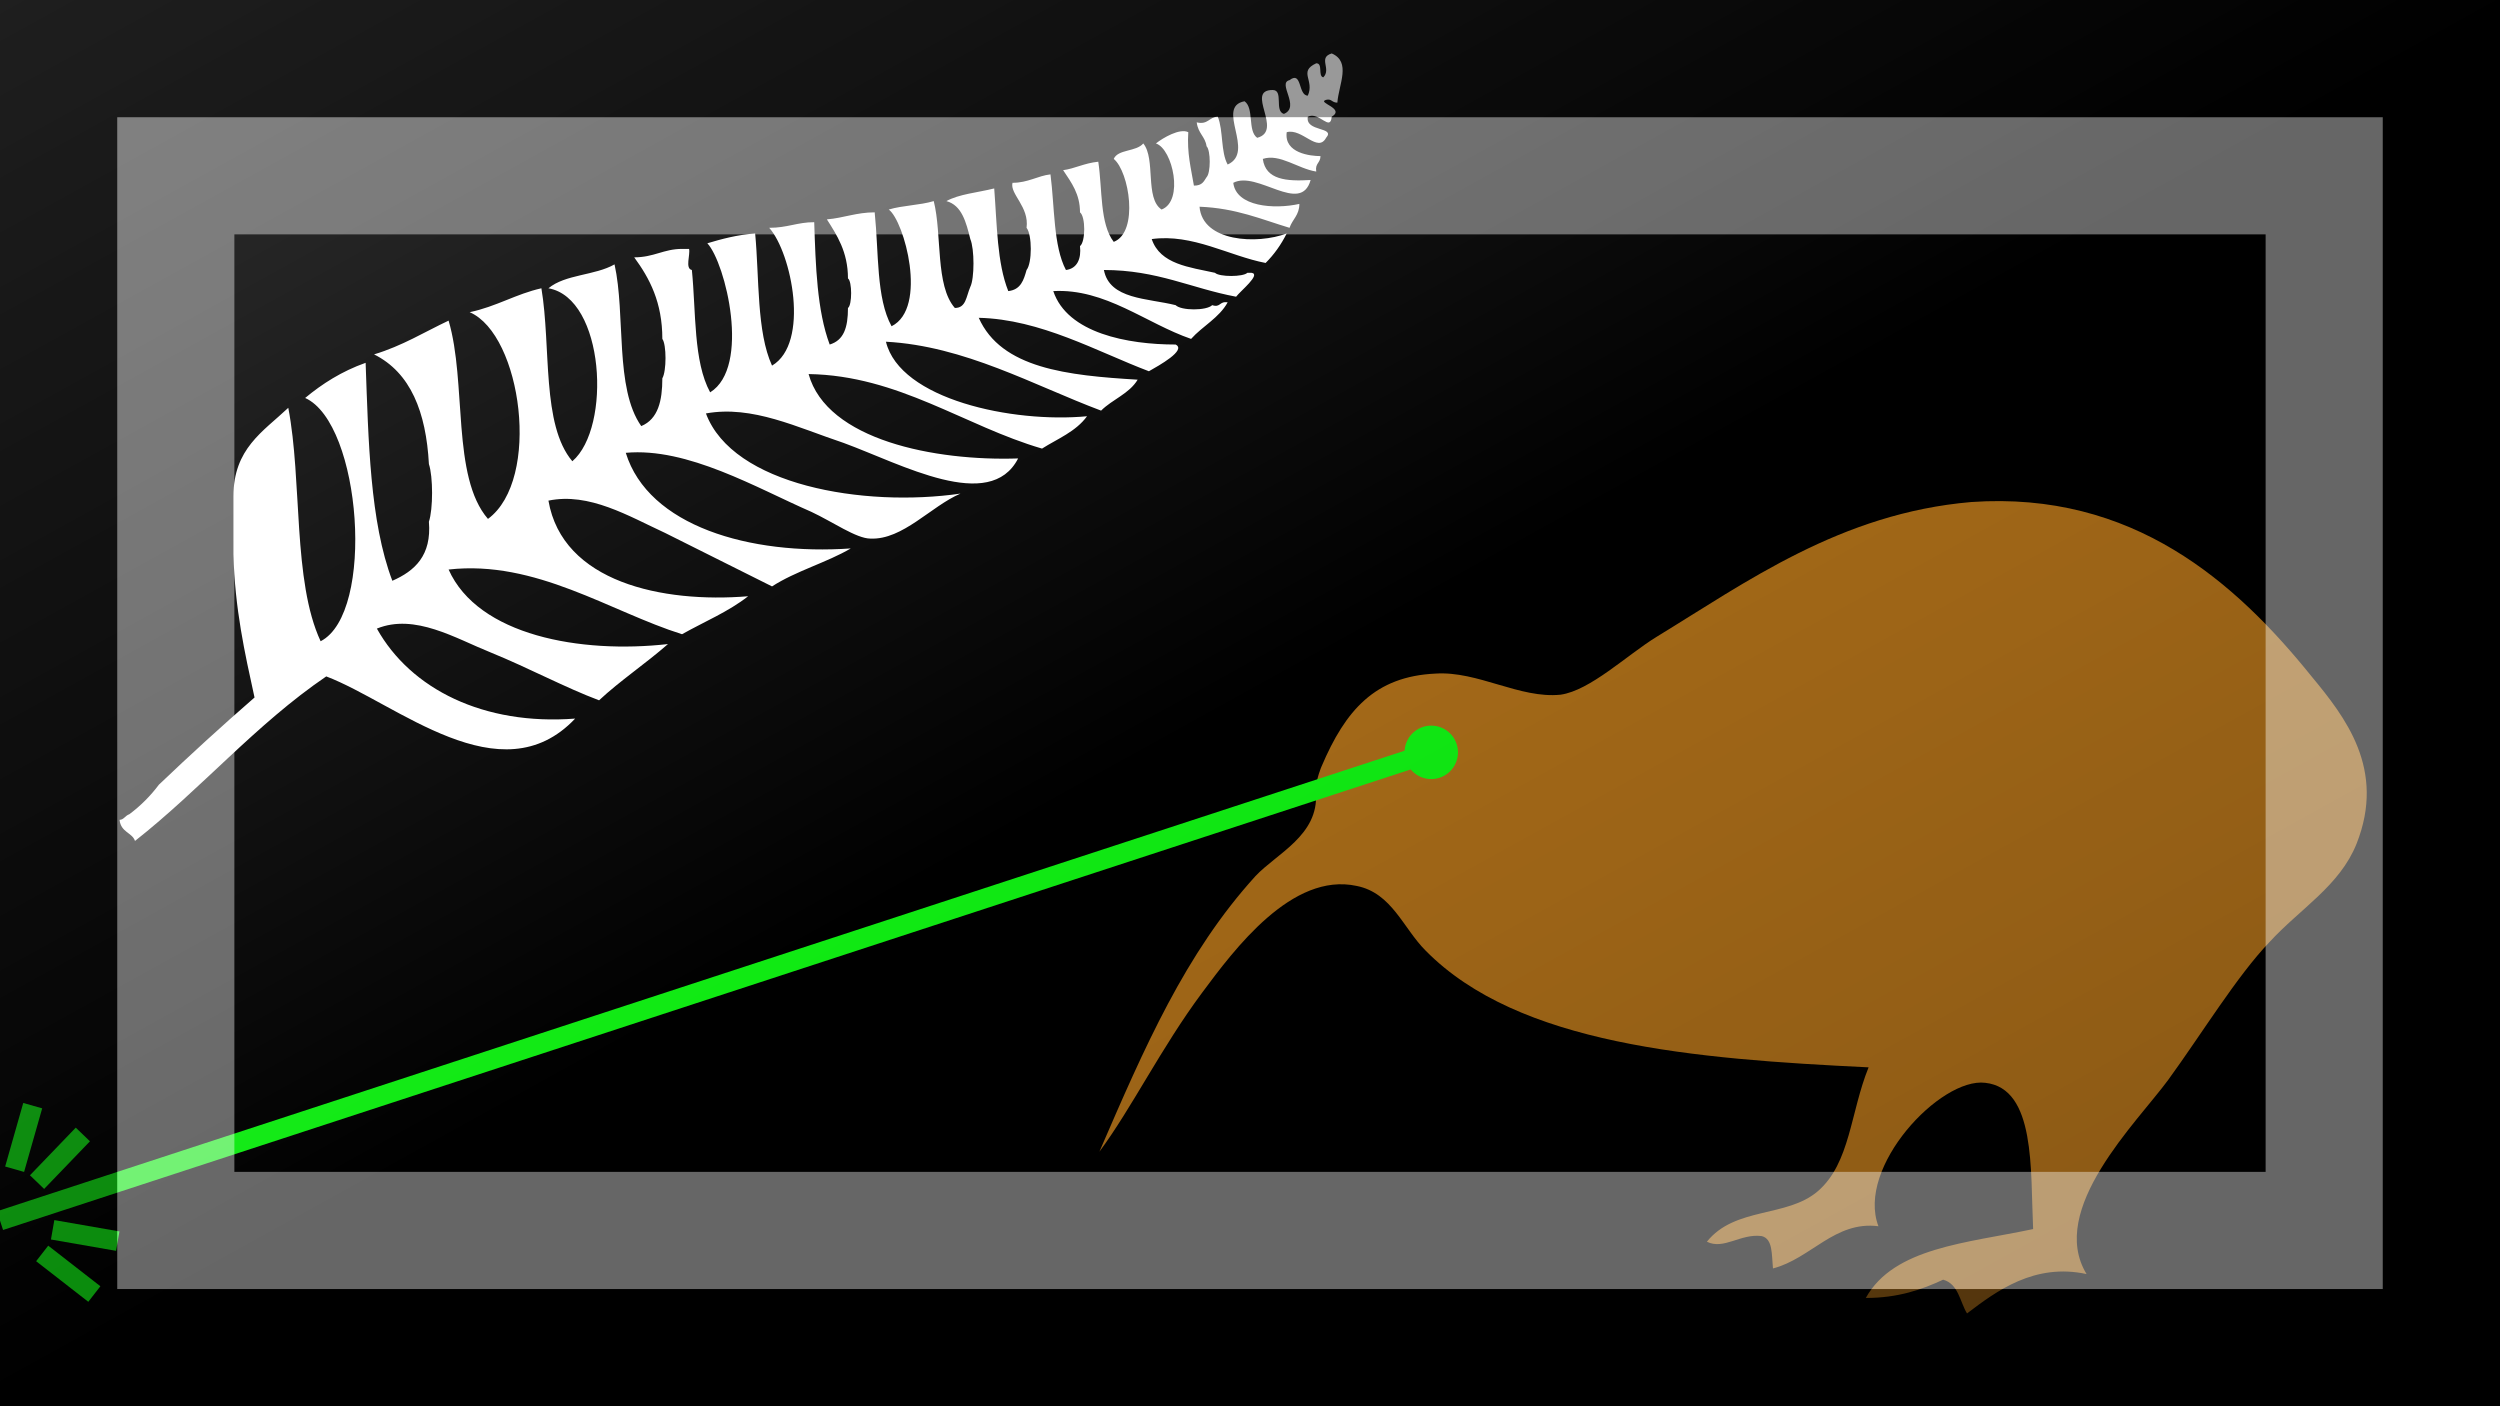 <?xml version="1.0"?>
<svg xmlns="http://www.w3.org/2000/svg" xmlns:xlink="http://www.w3.org/1999/xlink" version="1.1" width="640" height="360" viewBox="0 0 640 360">
<!-- Generated by Kreative Vexillo v1.0 -->
<style>
.black{fill:rgb(0,0,0);}
.brown{fill:rgb(164,105,24);}
.green{fill:rgb(16,234,19);}
.white{fill:rgb(255,255,255);}
</style>
<defs>
<path id="fern" d="M 0.947 0.038 C 0.937 0.041 0.947 0.049 0.941 0.055 C 0.937 0.054 0.941 0.045 0.936 0.045 C 0.923 0.051 0.935 0.057 0.93 0.068 C 0.923 0.068 0.926 0.05 0.917 0.057 C 0.908 0.059 0.925 0.076 0.913 0.081 C 0.906 0.079 0.913 0.064 0.905 0.064 C 0.885 0.064 0.913 0.093 0.894 0.098 C 0.887 0.093 0.892 0.077 0.885 0.072 C 0.864 0.076 0.893 0.108 0.873 0.117 C 0.868 0.108 0.87 0.093 0.866 0.083 C 0.86 0.083 0.859 0.089 0.851 0.087 C 0.852 0.095 0.857 0.097 0.858 0.104 C 0.861 0.107 0.861 0.123 0.858 0.126 C 0.856 0.129 0.855 0.132 0.849 0.132 C 0.847 0.12 0.844 0.109 0.845 0.094 C 0.839 0.091 0.827 0.098 0.822 0.102 C 0.834 0.106 0.842 0.143 0.826 0.149 C 0.814 0.141 0.822 0.113 0.813 0.102 C 0.808 0.108 0.795 0.106 0.792 0.113 C 0.803 0.122 0.81 0.165 0.792 0.172 C 0.782 0.159 0.784 0.135 0.781 0.115 C 0.771 0.116 0.764 0.12 0.756 0.121 C 0.762 0.13 0.768 0.138 0.768 0.151 C 0.772 0.154 0.772 0.172 0.768 0.175 C 0.769 0.184 0.766 0.191 0.758 0.192 C 0.749 0.175 0.75 0.147 0.747 0.124 C 0.738 0.125 0.731 0.13 0.72 0.13 C 0.718 0.138 0.732 0.147 0.73 0.162 C 0.734 0.167 0.734 0.187 0.73 0.192 C 0.728 0.199 0.726 0.206 0.717 0.207 C 0.709 0.187 0.709 0.16 0.707 0.134 C 0.695 0.137 0.682 0.138 0.673 0.143 C 0.684 0.146 0.687 0.158 0.69 0.17 C 0.693 0.177 0.693 0.198 0.69 0.204 C 0.687 0.211 0.687 0.219 0.679 0.219 C 0.665 0.203 0.67 0.167 0.664 0.143 C 0.654 0.146 0.642 0.146 0.632 0.149 C 0.643 0.157 0.66 0.219 0.634 0.232 C 0.623 0.212 0.625 0.18 0.622 0.151 C 0.609 0.151 0.6 0.155 0.588 0.156 C 0.595 0.167 0.603 0.179 0.603 0.198 C 0.606 0.2 0.606 0.217 0.603 0.219 C 0.603 0.233 0.6 0.242 0.59 0.245 C 0.581 0.221 0.58 0.189 0.579 0.158 C 0.567 0.158 0.56 0.162 0.547 0.162 C 0.563 0.18 0.576 0.244 0.549 0.26 C 0.538 0.236 0.54 0.198 0.537 0.166 C 0.524 0.167 0.513 0.17 0.503 0.173 C 0.516 0.187 0.534 0.261 0.505 0.279 C 0.493 0.257 0.495 0.222 0.492 0.192 C 0.487 0.191 0.491 0.181 0.49 0.177 C 0.488 0.177 0.487 0.177 0.485 0.177 C 0.472 0.177 0.465 0.183 0.451 0.183 C 0.462 0.198 0.471 0.215 0.471 0.241 C 0.474 0.245 0.474 0.264 0.471 0.269 C 0.471 0.285 0.468 0.298 0.456 0.303 C 0.437 0.276 0.445 0.224 0.437 0.188 C 0.423 0.196 0.402 0.195 0.39 0.205 C 0.43 0.212 0.435 0.304 0.407 0.328 C 0.385 0.302 0.392 0.247 0.385 0.205 C 0.367 0.209 0.353 0.218 0.334 0.222 C 0.371 0.238 0.385 0.341 0.347 0.369 C 0.321 0.339 0.332 0.272 0.319 0.228 C 0.302 0.236 0.286 0.246 0.266 0.252 C 0.292 0.265 0.303 0.293 0.305 0.33 C 0.308 0.339 0.308 0.362 0.305 0.371 C 0.307 0.395 0.295 0.406 0.279 0.413 C 0.263 0.371 0.262 0.313 0.26 0.258 C 0.243 0.264 0.229 0.273 0.217 0.283 C 0.257 0.301 0.267 0.436 0.228 0.456 C 0.208 0.413 0.215 0.342 0.205 0.29 C 0.187 0.307 0.166 0.319 0.166 0.353 C 0.166 0.367 0.166 0.381 0.166 0.394 C 0.167 0.433 0.174 0.464 0.181 0.496 C 0.158 0.516 0.135 0.537 0.113 0.558 C 0.107 0.566 0.1 0.573 0.092 0.579 C 0.089 0.58 0.088 0.583 0.085 0.583 C 0.086 0.592 0.094 0.592 0.096 0.598 C 0.143 0.561 0.182 0.515 0.232 0.481 C 0.282 0.5 0.356 0.567 0.409 0.511 C 0.344 0.516 0.292 0.49 0.268 0.447 C 0.295 0.436 0.324 0.454 0.349 0.464 C 0.376 0.475 0.402 0.489 0.426 0.498 C 0.441 0.484 0.459 0.472 0.475 0.458 C 0.413 0.465 0.34 0.452 0.319 0.405 C 0.381 0.398 0.434 0.435 0.485 0.451 C 0.501 0.442 0.518 0.435 0.532 0.424 C 0.471 0.429 0.4 0.414 0.39 0.356 C 0.419 0.35 0.447 0.367 0.473 0.379 C 0.499 0.392 0.525 0.405 0.549 0.417 C 0.566 0.406 0.588 0.4 0.605 0.39 C 0.533 0.395 0.461 0.374 0.445 0.322 C 0.489 0.318 0.538 0.347 0.577 0.364 C 0.592 0.371 0.609 0.383 0.619 0.383 C 0.642 0.384 0.662 0.36 0.683 0.351 C 0.614 0.361 0.521 0.345 0.502 0.294 C 0.535 0.288 0.567 0.304 0.6 0.315 C 0.641 0.33 0.704 0.365 0.724 0.326 C 0.665 0.328 0.588 0.313 0.575 0.266 C 0.639 0.267 0.686 0.303 0.741 0.319 C 0.752 0.312 0.765 0.307 0.773 0.296 C 0.72 0.301 0.64 0.284 0.63 0.243 C 0.686 0.246 0.735 0.274 0.783 0.292 C 0.791 0.284 0.803 0.28 0.809 0.27 C 0.759 0.267 0.712 0.262 0.696 0.226 C 0.74 0.227 0.78 0.25 0.817 0.264 C 0.824 0.26 0.844 0.249 0.836 0.245 C 0.802 0.245 0.759 0.237 0.749 0.207 C 0.786 0.205 0.815 0.23 0.847 0.241 C 0.855 0.232 0.867 0.226 0.873 0.215 C 0.867 0.214 0.868 0.219 0.862 0.217 C 0.858 0.221 0.84 0.221 0.836 0.217 C 0.816 0.212 0.789 0.213 0.785 0.192 C 0.823 0.192 0.847 0.205 0.879 0.211 C 0.882 0.207 0.897 0.195 0.89 0.194 C 0.889 0.194 0.888 0.194 0.887 0.194 C 0.884 0.197 0.867 0.197 0.864 0.194 C 0.846 0.19 0.825 0.188 0.819 0.17 C 0.848 0.166 0.874 0.182 0.9 0.187 C 0.906 0.181 0.911 0.174 0.915 0.166 C 0.894 0.174 0.855 0.172 0.853 0.147 C 0.879 0.148 0.897 0.156 0.917 0.162 C 0.919 0.156 0.924 0.153 0.924 0.145 C 0.906 0.149 0.879 0.147 0.877 0.13 C 0.894 0.121 0.925 0.153 0.932 0.128 C 0.915 0.129 0.9 0.128 0.898 0.113 C 0.91 0.109 0.923 0.12 0.936 0.122 C 0.935 0.116 0.939 0.116 0.939 0.111 C 0.932 0.111 0.913 0.109 0.915 0.094 C 0.926 0.091 0.937 0.109 0.943 0.098 C 0.95 0.09 0.928 0.094 0.93 0.083 C 0.938 0.079 0.946 0.094 0.947 0.083 C 0.957 0.077 0.936 0.073 0.943 0.071 C 0.947 0.07 0.947 0.073 0.951 0.073 C 0.952 0.06 0.961 0.044 0.947 0.038 Z"/>
<path id="kiwi" d="M 0.866 0.481 C 0.812 0.414 0.739 0.349 0.624 0.357 C 0.531 0.365 0.464 0.414 0.4 0.453 C 0.379 0.466 0.353 0.491 0.332 0.494 C 0.303 0.497 0.273 0.477 0.243 0.479 C 0.2 0.481 0.179 0.505 0.162 0.545 C 0.162 0.545 0.158 0.554 0.158 0.562 C 0.158 0.562 0.158 0.563 0.158 0.564 C 0.16 0.594 0.13 0.607 0.115 0.623 C 0.065 0.678 0.036 0.745 0.004 0.819 C 0.027 0.788 0.048 0.745 0.077 0.706 C 0.1 0.675 0.141 0.62 0.187 0.63 C 0.212 0.635 0.22 0.66 0.236 0.676 C 0.302 0.743 0.427 0.753 0.551 0.759 C 0.538 0.791 0.538 0.827 0.515 0.847 C 0.493 0.866 0.456 0.858 0.436 0.883 C 0.448 0.889 0.46 0.877 0.475 0.879 C 0.483 0.881 0.482 0.892 0.483 0.902 C 0.51 0.895 0.527 0.868 0.558 0.872 C 0.542 0.83 0.602 0.766 0.634 0.77 C 0.67 0.774 0.666 0.832 0.668 0.874 C 0.621 0.884 0.569 0.887 0.549 0.923 C 0.572 0.923 0.589 0.917 0.604 0.91 C 0.615 0.913 0.616 0.926 0.621 0.934 C 0.642 0.918 0.669 0.898 0.706 0.906 C 0.678 0.86 0.742 0.798 0.764 0.768 C 0.788 0.735 0.813 0.694 0.836 0.67 C 0.858 0.646 0.886 0.63 0.898 0.6 C 0.919 0.547 0.89 0.51 0.866 0.481 Z"/>
<linearGradient id="glaze" x1="0%" y1="0%" x2="100%" y2="100%">
<stop offset="0%" stop-color="rgb(255,255,255)" stop-opacity="0.2"/>
<stop offset="49.999%" stop-color="rgb(255,255,255)" stop-opacity="0.0"/>
<stop offset="50.001%" stop-color="rgb(0,0,0)" stop-opacity="0.0"/>
<stop offset="100%" stop-color="rgb(0,0,0)" stop-opacity="0.2"/>
</linearGradient>
</defs>
<g>
<rect x="0" y="0" width="640" height="360" class="black"/>
<use xlink:href="#fern" transform="translate(0 0) scale(360 360) rotate(0)" class="white"/>
<use xlink:href="#kiwi" transform="translate(280 0) scale(360 360) rotate(0)" class="brown"/>
<ellipse cx="366.4" cy="192.6" rx="6.84" ry="6.84" class="green"/>
<path d="M -0.784 310.085 L -0.784 310.085 L 365.616 190.205 L 367.184 194.995 L 0.784 314.875 Z" class="green"/>
<path d="M 7.667 300.873 L 7.667 300.873 L 19.395 288.678 L 23.028 292.172 L 11.299 304.367 Z" class="green"/>
<path d="M 1.32 298.633 L 1.32 298.633 L 5.95 282.358 L 10.798 283.738 L 6.168 300.012 Z" class="green"/>
<path d="M 13.909 312.345 L 13.909 312.345 L 30.578 315.249 L 29.713 320.215 L 13.044 317.31 Z" class="green"/>
<path d="M 12.345 318.891 L 12.345 318.891 L 25.699 329.281 L 22.604 333.259 L 9.25 322.869 Z" class="green"/>
</g>
<g>
<rect x="0" y="0" width="640" height="360" fill="url(#glaze)"/>
<path d="M 30 30 L 610 30 L 610 330 L 30 330 Z M 60 60 L 60 300 L 580 300 L 580 60 Z" fill="rgb(255,255,255)" opacity="0.4"/>
<path d="M 0 0 L 640 0 L 640 360 L 0 360 Z M 30 30 L 30 330 L 610 330 L 610 30 Z" fill="rgb(0,0,0)" opacity="0.4"/>
</g>
</svg>
